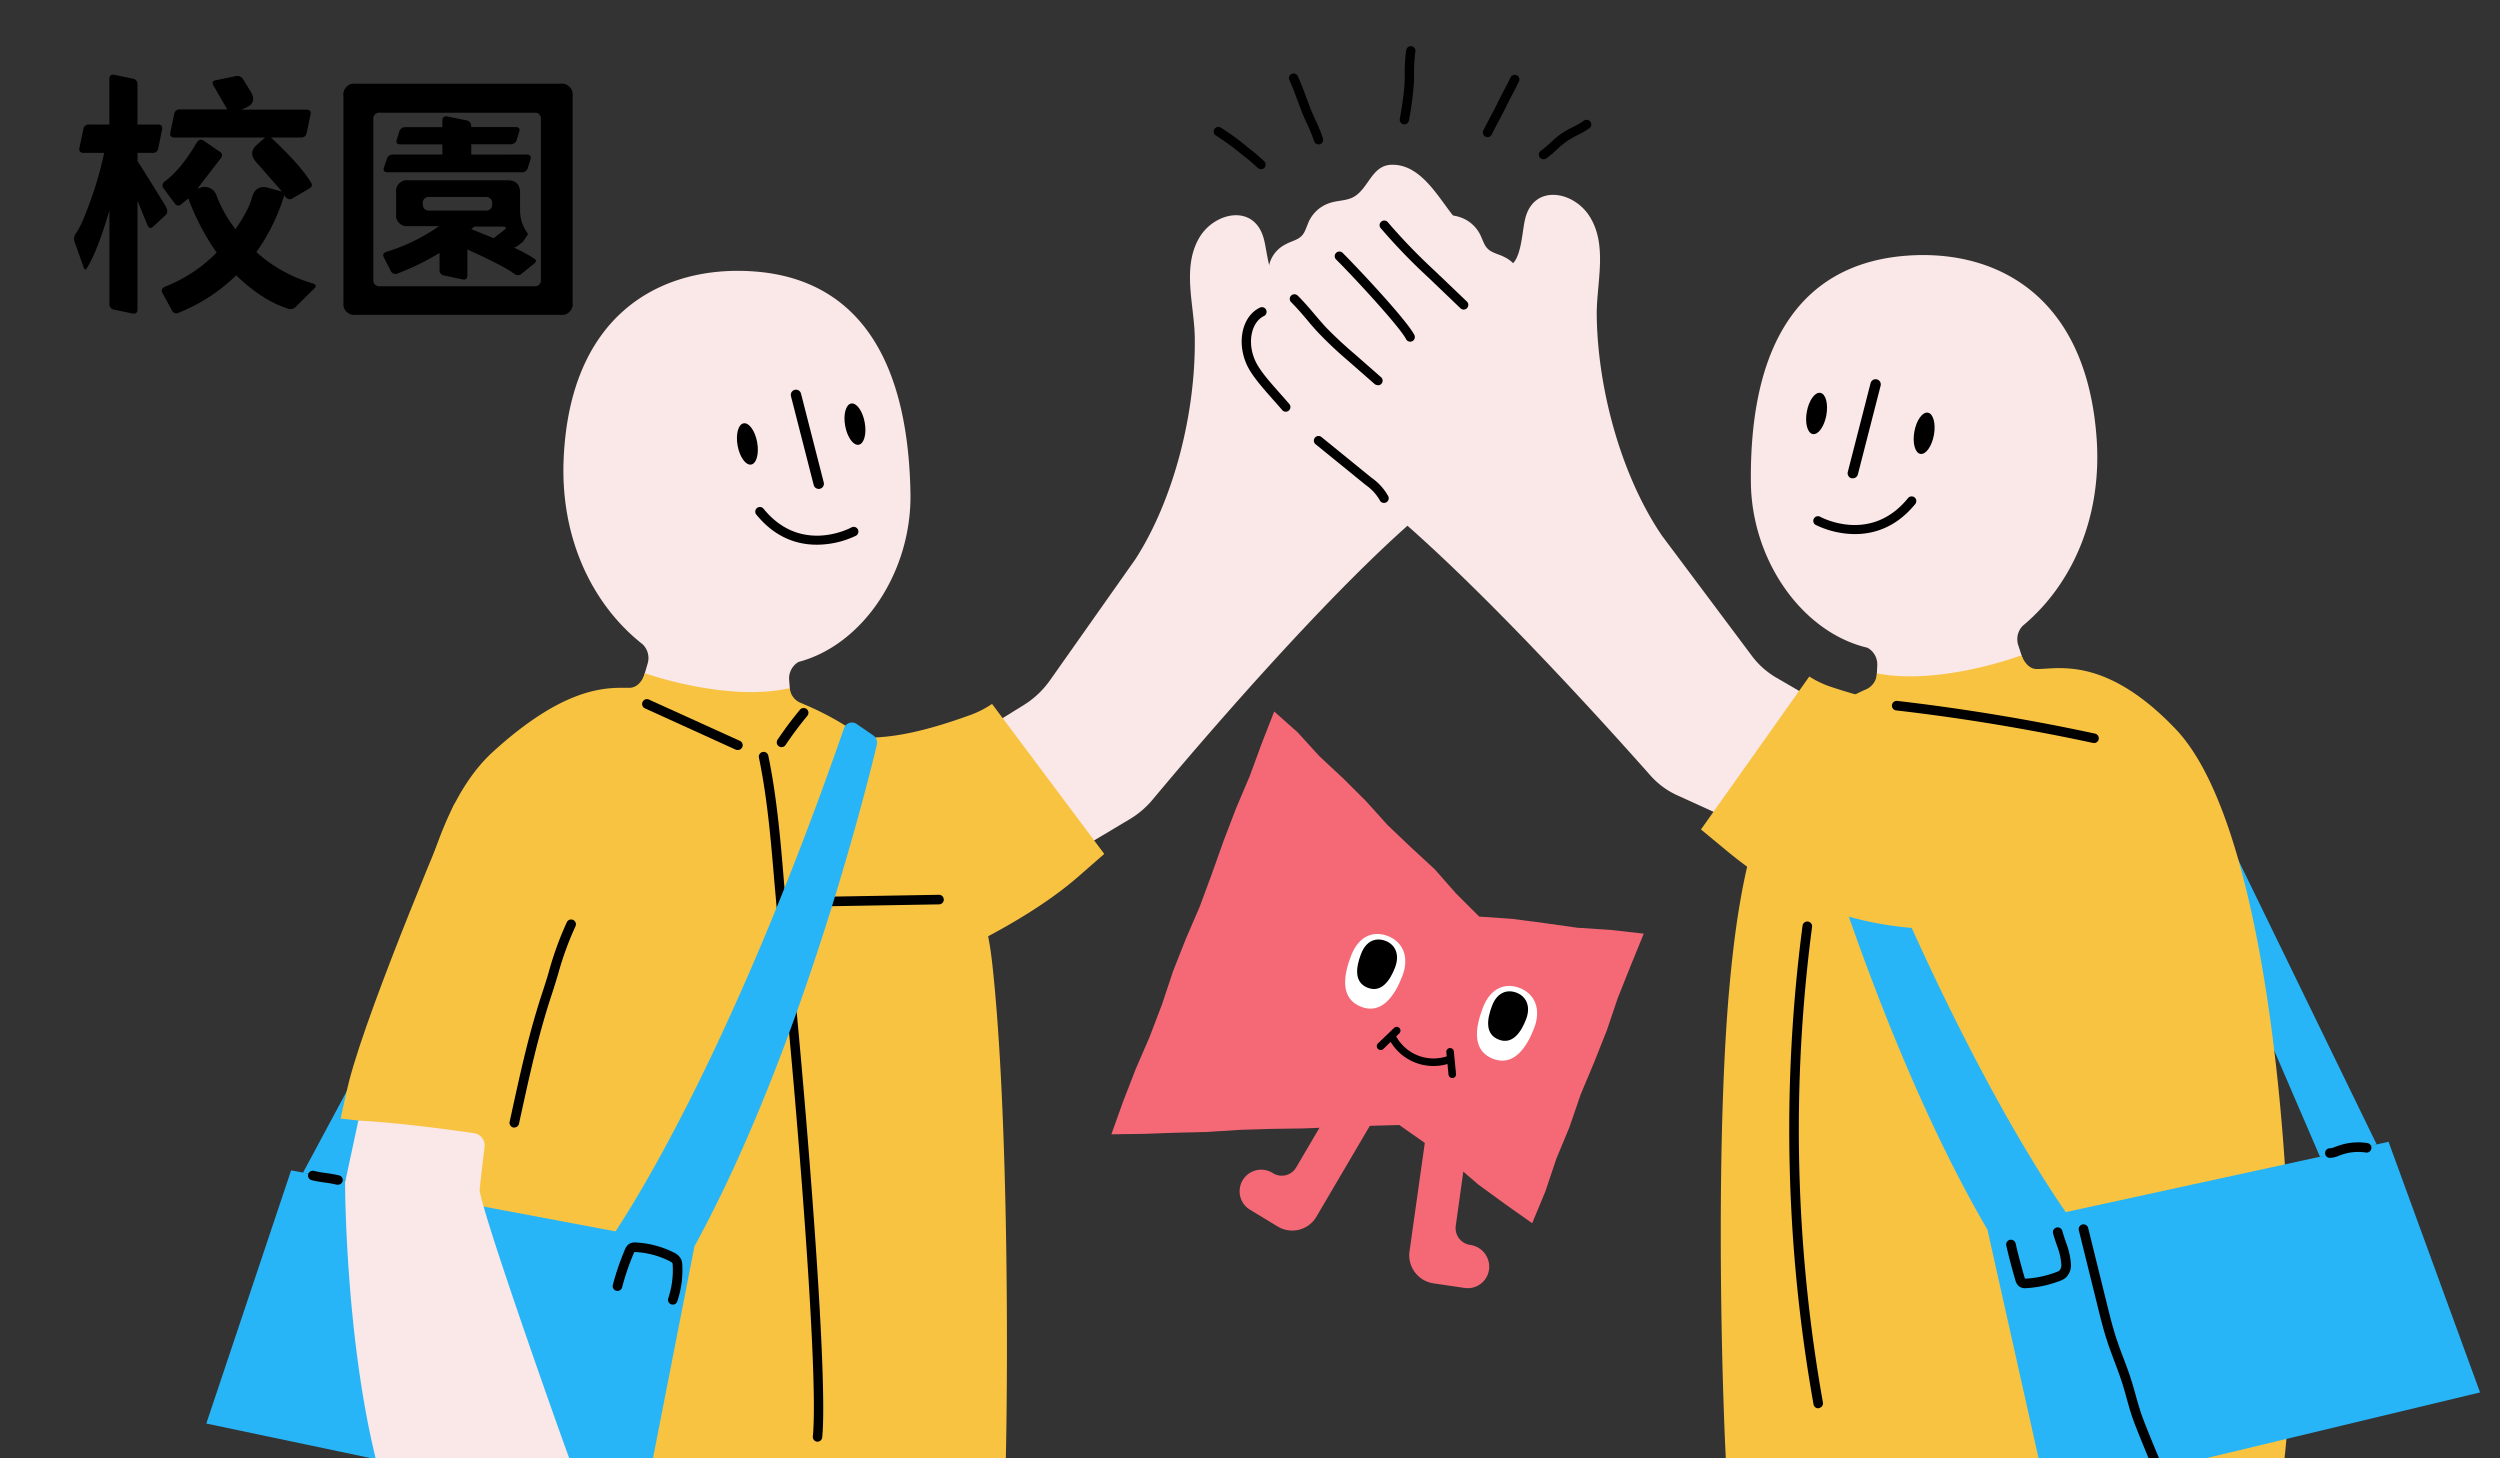 <svg xmlns="http://www.w3.org/2000/svg" viewBox="0 0 600 350"><rect x="0" y="0" width="600" height="350" fill="#333333" stroke="none"/><defs><style>.cls-1{fill:#fae7e7;}.cls-2{fill:#f8c341;}.cls-3{fill:#27b5f7;}.cls-4{fill:#f56977;}.cls-5{fill:#fff;}</style></defs><g id="圖"><path class="cls-1" d="M135.27,110.3c1.47-35.41,23.92-46.71,45.62-45.16,22.56,1.61,37,17.74,37.62,53.26.33,18.79-11.34,36.33-26.81,40.45a1.15,1.15,0,0,0-.24.13,4.58,4.58,0,0,0-2.06,4.25l1,12.52a11.29,11.29,0,0,1-12.46,9.9l-18-2.05a9.67,9.67,0,0,1-8.51-10.7l4-13.63a4.59,4.59,0,0,0-.9-4.32,2.64,2.64,0,0,0-.41-.41C142.05,145,134.49,129.06,135.27,110.3Z"/><path class="cls-1" d="M503.2,105.36c-2.45-35.36-25.2-46-46.84-43.89-22.51,2.23-36.49,18.75-36.15,54.27.19,18.8,12.33,36,27.91,39.7a1.13,1.13,0,0,1,.25.12,4.57,4.57,0,0,1,2.17,4.2l-.62,12.53a11.28,11.28,0,0,0,12.72,9.56l17.91-2.54a9.67,9.67,0,0,0,8.21-10.93l-4.37-13.51a4.6,4.6,0,0,1,.78-4.35,2.73,2.73,0,0,1,.4-.42C497.38,140.21,504.49,124.09,503.2,105.36Z"/><path class="cls-1" d="M272.51,134.18,252,163.27a21.72,21.72,0,0,1-6.25,5.91L161.28,221.5l47.77,12.15,62.09-37.05a21.49,21.49,0,0,0,5.48-4.68c9.22-11.06,43.82-51.91,67.16-70.85l.18-.15c4.18-3.47,13.37-14.36,16.75-18.67,4.22-5.37,17.65-18.75,7.87-25a13.63,13.63,0,0,0-1.46-.78,6.1,6.1,0,0,0-2.53-.52c-1.39,0-2.22-.55-1.58-2,1.31-3,3.17-5.26,1.62-8.64a7.42,7.42,0,0,0-3.54-3.6c-1.72-.92-3.6-1-4.66-2.81-.45-.79-.75-1.67-1.14-2.49a8.35,8.35,0,0,0-4.87-4.28c-1.95-.69-4.24-.44-6.05-1.37-3.66-1.87-4.55-7.41-9.22-7.47-7.24-.08-11.17,8.37-15.09,13.33-2.78,3.53-4.95,8.36-8.73,10.89-6.67,4.46-6.86-5.89-8-10.13-2.24-8.63-12-6.51-15.58-.19-4.17,7.26-1,16.39-1,24.24v.15C286.9,99,281.84,119.68,272.51,134.18Z"/><path class="cls-2" d="M161.36,171.78s7.58-6.35,28.81,1.49c12.72,4.7,21.81,5.87,42.41-1.56a23.54,23.54,0,0,0,5.51-2.77l26.93,36-6.18,5.4c-14.23,12.44-38.76,23.62-70.43,35.32"/><polygon class="cls-3" points="72.72 281.45 90.06 249.14 95.84 256.29 86.4 284.05 72.72 281.45"/><path class="cls-2" d="M238.11,231c-3.09-27.7-20.32-51.58-45.22-62-.29-.13-.57-.26-.87-.37a4.2,4.2,0,0,1-2.47-3.48c-15.13,3.44-34.79-3.58-34.79-3.58s-.8,3.23-3.46,3.5h-.59c-5,0-14.9-.59-32.41,15.37C91.25,205.08,93.48,286.6,95.63,350H241.4C242,322.9,241.86,264.61,238.11,231Z"/><path class="cls-2" d="M109.13,192.71S88.5,241,83.75,259.61c-.56,2.2-2,8.85-2,8.85l4.18.47,13.19,1.49"/><polygon class="cls-3" points="166.67 299.1 69.87 280.89 49.51 341.65 89.24 350 156.71 350 166.67 299.1"/><path class="cls-1" d="M115.1,285.62s.63-5.91,1.19-10.25A3,3,0,0,0,114,272c-5.46-.8-18-2.54-28-3.06l-3.18,14.85s0,36.26,7.34,66.23h46.47C133.78,342.27,116,292.08,115.1,285.62Z"/><polygon class="cls-3" points="570.41 274.67 526.89 185.23 538.17 234.39 556.81 277.66 570.41 274.67"/><path class="cls-2" d="M522.18,175c-16.38-17.2-27.77-14.55-32.81-14.44l-.59,0c-2.51,0-3.61-3.29-3.61-3.29s-19.51,7.34-34.72,4.33a4.37,4.37,0,0,1-2.27,3.69,8.53,8.53,0,0,1-.87.39c-24.61,11.14-30,45.16-32.4,72.94-2.89,34.08-2,85-.72,111.38H548.28C552.46,314,548.42,202.54,522.18,175Z"/><path class="cls-3" d="M430,176c2.75,10.27,20.27,73.31,46.92,119l21.61-.31s-27.49-34.85-60.75-122.88a2,2,0,0,0-3.12-1l-3.87,2.86A2.16,2.16,0,0,0,430,176Z"/><polygon class="cls-3" points="595.21 334.18 573.25 274.03 476.96 295 489.26 350 529.32 350 595.21 334.18"/><path class="cls-1" d="M398.9,128.6l21.55,28.81a19.73,19.73,0,0,0,5.83,5.21l60.13,35L464,218.87l-61.47-28a19.22,19.22,0,0,1-6.48-4.81c-10-11.28-45.13-50.47-68.69-68.55a1.33,1.33,0,0,1-.19-.14c-4.27-3.35-13.75-14-17.24-18.18C305.53,94,291.75,81,301.36,74.41a11.37,11.37,0,0,1,1.44-.82,6.21,6.21,0,0,1,2.51-.6c1.39-.06,2.2-.61,1.54-2-1.39-3-3.31-5.16-1.86-8.59a7.47,7.47,0,0,1,3.44-3.7c1.7-1,3.58-1.06,4.59-2.94.43-.81.71-1.69,1.07-2.53a8.38,8.38,0,0,1,4.76-4.41c1.93-.75,4.22-.56,6-1.54,3.61-2,4.35-7.54,9-7.73,7.23-.29,11.39,8,15.44,12.89,2.87,3.45,5.16,8.22,9,10.64C365.12,67.3,365,57,366,52.68c2-8.69,11.78-6.85,15.57-.64C386,59.18,383,68.4,383.23,76.25a.76.76,0,0,1,0,.15C383.58,93.84,389.19,114.37,398.9,128.6Z"/><path class="cls-2" d="M512.3,171.4s-4.45-6.21-20.61-2.18c-13.13,3.27-31.1,2.59-51.88-4.25a23.18,23.18,0,0,1-5.58-2.61l-26,36.71,6.32,5.23c14.55,12,36.53,23.88,74.88,16.41"/><path d="M177,180a1.2,1.2,0,0,1-.48-.11L154.77,170a1.15,1.15,0,1,1,1-2.09l21.74,9.87A1.15,1.15,0,0,1,177,180Z"/><path d="M196.19,346h-.11a1.15,1.15,0,0,1-1-1.26c1.68-16.8-5.58-98.52-7.73-117.21-.61-5.2-1-10.51-1.48-15.64-.83-9.91-1.68-20.16-3.71-30a1.15,1.15,0,1,1,2.25-.46c2.06,10,2.92,20.31,3.75,30.28.43,5.12.87,10.41,1.47,15.58C191.76,246,199,328,197.33,345A1.15,1.15,0,0,1,196.19,346Z"/><path d="M187.57,179.31a1.16,1.16,0,0,1-.64-.19,1.15,1.15,0,0,1-.31-1.6,88.43,88.43,0,0,1,5.32-7.12,1.15,1.15,0,1,1,1.77,1.46,86.43,86.43,0,0,0-5.18,6.95A1.15,1.15,0,0,1,187.57,179.31Z"/><path d="M196,217.55a1.15,1.15,0,0,1,0-2.3l29.36-.5h0a1.15,1.15,0,0,1,0,2.3l-29.36.5Z"/><path class="cls-3" d="M210.43,178.82c-2.48,10.33-18.32,73.86-43.76,120.28l-21.6.31s26.55-35.62,57.47-124.56a2,2,0,0,1,3.09-1.07l4,2.75A2.17,2.17,0,0,1,210.43,178.82Z"/><path d="M123.43,270.6l-.24,0a1.15,1.15,0,0,1-.88-1.37l.31-1.4c2.55-11.67,4.4-20.11,7.7-30.1.5-1.53,1-3.07,1.43-4.61a77.5,77.5,0,0,1,4.34-11.89,1.15,1.15,0,0,1,2.06,1,75.08,75.08,0,0,0-4.2,11.54c-.47,1.56-.94,3.12-1.45,4.66-3.26,9.88-5.1,18.27-7.64,29.87l-.3,1.4A1.16,1.16,0,0,1,123.43,270.6Z"/><path d="M436.37,338a1.16,1.16,0,0,1-1.13-1,376.3,376.3,0,0,1-2.63-114.82,1.15,1.15,0,1,1,2.28.3,374.28,374.28,0,0,0,2.61,114.12,1.15,1.15,0,0,1-.93,1.33Z"/><path d="M502.58,178.31l-.24,0c-15.58-3.35-31.5-6-47.33-7.82a1.15,1.15,0,0,1,.26-2.28c15.91,1.84,31.91,4.48,47.55,7.86a1.15,1.15,0,0,1-.24,2.27Z"/><path d="M486.06,309.17a2.42,2.42,0,0,1-1.44-.41,2.75,2.75,0,0,1-.93-1.51c-.81-2.74-1.55-5.53-2.18-8.31a1.15,1.15,0,0,1,.86-1.38,1.17,1.17,0,0,1,1.38.87c.62,2.72,1.35,5.47,2.15,8.17a1.68,1.68,0,0,0,.09.27h.28a24.23,24.23,0,0,0,7.23-1.56,2.73,2.73,0,0,0,.82-.42,2.26,2.26,0,0,0,.38-1.63,15.57,15.57,0,0,0-1.05-4.38c-.29-.83-.6-1.77-.91-2.84a1.15,1.15,0,0,1,2.22-.62c.28,1,.58,1.88.86,2.71a17.59,17.59,0,0,1,1.18,5,4.2,4.2,0,0,1-1.11,3.42,4.63,4.63,0,0,1-1.57.89,26.85,26.85,0,0,1-7.91,1.71Z"/><path d="M513.86,339.19c-.48-1.43-.89-2.92-1.3-4.36-.34-1.24-.7-2.52-1.1-3.77-.56-1.76-1.22-3.51-1.86-5.19s-1.17-3.1-1.68-4.66c-.9-2.74-1.6-5.59-2.28-8.34l-4.48-18.15a1.15,1.15,0,0,0-2.24.55l4.49,18.15c.69,2.8,1.4,5.69,2.33,8.51.52,1.61,1.13,3.2,1.71,4.75s1.27,3.37,1.82,5.08c.39,1.21.74,2.47,1.08,3.68.41,1.48.83,3,1.33,4.49s2.16,5.68,4,10.07h2.5C516.19,345.27,514.38,340.74,513.86,339.19Z"/><path d="M559.17,277.89h0a1.15,1.15,0,0,1,0-2.3h0a4.11,4.11,0,0,0,1.38-.38l.33-.12a14.56,14.56,0,0,1,7.28-.76,1.15,1.15,0,0,1-.35,2.28,12.2,12.2,0,0,0-6.13.63l-.3.12A6,6,0,0,1,559.17,277.89Z"/><path d="M161.47,313.11a1.13,1.13,0,0,1-.36-.06,1.15,1.15,0,0,1-.73-1.45,21.38,21.38,0,0,0,1.07-7.9,2.26,2.26,0,0,0-.07-.53c-.1-.2-.57-.44-.74-.53a20.55,20.55,0,0,0-8.13-2.15h-.27a2.5,2.5,0,0,0-.14.3,57.43,57.43,0,0,0-2.79,8.17,1.15,1.15,0,0,1-2.23-.58,61.55,61.55,0,0,1,2.9-8.49,2.81,2.81,0,0,1,1.09-1.4,2.71,2.71,0,0,1,1.56-.29,22.71,22.71,0,0,1,9.05,2.39,3.63,3.63,0,0,1,1.78,1.6,3.77,3.77,0,0,1,.29,1.4,23.72,23.72,0,0,1-1.19,8.73A1.14,1.14,0,0,1,161.47,313.11Z"/><path d="M81.12,284.33a1.33,1.33,0,0,1-.28,0,25.82,25.82,0,0,0-2.9-.52,29.36,29.36,0,0,1-3.14-.57,1.14,1.14,0,0,1-.84-1.39,1.16,1.16,0,0,1,1.39-.84,25.82,25.82,0,0,0,2.9.52,30,30,0,0,1,3.15.57,1.14,1.14,0,0,1,.83,1.39A1.15,1.15,0,0,1,81.12,284.33Z"/><ellipse cx="435.99" cy="99.24" rx="5.03" ry="2.38" transform="translate(259.45 510.05) rotate(-79.57)"/><ellipse cx="461.8" cy="103.99" rx="5.03" ry="2.38" transform="translate(275.92 539.33) rotate(-79.57)"/><path d="M444.68,114.79a1.65,1.65,0,0,1-.31,0,1.25,1.25,0,0,1-.9-1.52l5.47-21.32a1.24,1.24,0,1,1,2.41.61l-5.47,21.33A1.25,1.25,0,0,1,444.68,114.79Z"/><path d="M445.19,128.18a21.82,21.82,0,0,1-9.42-2.2,1.11,1.11,0,0,1-.44-1.51,1.12,1.12,0,0,1,1.51-.45c.49.27,12.23,6.46,21.1-4.49a1.12,1.12,0,0,1,1.74,1.41C455.06,126.63,449.68,128.18,445.19,128.18Z"/><ellipse cx="205.19" cy="101.79" rx="2.38" ry="5.03" transform="translate(-15.04 38.83) rotate(-10.43)"/><ellipse cx="179.38" cy="106.54" rx="2.38" ry="5.03" transform="translate(-16.33 34.24) rotate(-10.43)"/><path d="M196.5,117.34a1.25,1.25,0,0,1-1.21-.93l-5.46-21.33a1.24,1.24,0,0,1,2.41-.62l5.46,21.33a1.24,1.24,0,0,1-.89,1.51A1.15,1.15,0,0,1,196.5,117.34Z"/><path d="M196,130.73c-4.49,0-9.87-1.55-14.49-7.24a1.11,1.11,0,1,1,1.73-1.4c8.88,10.94,20.62,4.76,21.11,4.49a1.12,1.12,0,0,1,1.07,2A21.94,21.94,0,0,1,196,130.73Z"/><path d="M332.14,120.7a1.1,1.1,0,0,1-1-.65,11.4,11.4,0,0,0-3.35-3.64l-12.12-9.85a1.12,1.12,0,0,1,1.41-1.73l12.11,9.85a13,13,0,0,1,4,4.44,1.12,1.12,0,0,1-.55,1.48A1.23,1.23,0,0,1,332.14,120.7Z"/><path d="M308.58,98.81a1.12,1.12,0,0,1-.85-.39c-.75-.88-1.5-1.74-2.25-2.57-2.64-3-5.15-5.83-6.3-8.43-2.41-5.44-1-11.52,3.12-13.55a1.12,1.12,0,1,1,1,2c-3,1.49-4,6.36-2.07,10.64,1,2.3,3.4,5,5.93,7.86.75.85,1.52,1.71,2.28,2.6a1.12,1.12,0,0,1-.85,1.84Z"/><path d="M330.61,92.42a1.08,1.08,0,0,1-.73-.28l-6.38-5.59a94.89,94.89,0,0,1-7.1-6.69c-.93-1-1.81-2-2.67-3.06-1.23-1.45-2.5-2.94-3.86-4.28a1.11,1.11,0,0,1,0-1.57,1.12,1.12,0,0,1,1.58,0c1.43,1.41,2.74,2.94,4,4.43.84,1,1.71,2,2.61,3A94.75,94.75,0,0,0,325,84.87l6.38,5.6a1.11,1.11,0,0,1-.74,2Z"/><path d="M338.46,82a1.1,1.1,0,0,1-1-.6c-1.64-3.17-13.17-15.54-16.79-19.12a1.11,1.11,0,0,1,1.56-1.59c2.84,2.8,15.27,15.94,17.21,19.69a1.12,1.12,0,0,1-.48,1.5A1.19,1.19,0,0,1,338.46,82Z"/><path d="M351.3,74.3a1.17,1.17,0,0,1-.78-.31l-7.77-7.44a140.51,140.51,0,0,1-11.47-11.9A1.12,1.12,0,0,1,333,53.24a138.6,138.6,0,0,0,11.28,11.7l7.78,7.44a1.12,1.12,0,0,1-.77,1.92Z"/><path class="cls-4" d="M349.39,294.13a4.07,4.07,0,0,0,3.4,4.64,5.29,5.29,0,0,1,4.62,5.35,5.15,5.15,0,0,1-5.8,5L344,308a6.82,6.82,0,0,1-5.7-7.79l4-28.37,10,1.41Z"/><polygon class="cls-4" points="355.01 219.98 349.47 214.46 344.33 208.62 338.64 203.37 333.02 198.02 327.82 192.25 322.33 186.78 316.66 181.5 311.43 175.76 305.81 170.76 302.84 178.36 299.95 186.23 296.67 193.96 293.67 201.79 290.86 209.69 287.95 217.56 284.63 225.27 281.54 233.07 278.89 241.04 275.9 248.88 272.57 256.58 269.53 264.41 266.73 272.23 274.33 272.13 282.03 271.86 289.73 271.67 297.42 271.17 305.11 270.93 312.81 270.82 320.51 270.52 328.2 270.21 335.83 270 342.28 274.53 348.78 279.12 354.83 284.32 361.25 289 367.72 293.57 370.88 285.97 373.51 278.12 376.68 270.48 379.37 262.64 382.57 255.02 385.62 247.33 388.28 239.49 391.35 231.8 394.5 224.08 386.57 223.18 378.67 222.67 370.83 221.57 362.99 220.53 355.01 219.98"/><path class="cls-5" d="M336.56,234.25c-1.81,4.71-4.95,9.33-9.92,7.37s-4.28-7.31-2.39-12.23,5.5-6.07,8.9-4.72S338.37,229.54,336.56,234.25Z"/><path d="M334.82,232.18c-1.2,3.12-3.28,6.18-6.58,4.88s-2.84-4.84-1.59-8.11,3.65-4,5.91-3.13S336,229.05,334.82,232.18Z"/><path class="cls-5" d="M368.2,246.73c-1.81,4.71-4.95,9.33-9.92,7.37s-4.29-7.31-2.4-12.23,5.51-6.07,8.91-4.73S370,242,368.2,246.73Z"/><path d="M366.26,244.62c-1.2,3.12-3.28,6.18-6.58,4.88s-2.84-4.84-1.59-8.11,3.65-4,5.91-3.13S367.46,241.49,366.26,244.62Z"/><path d="M344,255.84a12,12,0,0,1-10.37-6,.91.91,0,1,1,1.56-.92A10.22,10.22,0,0,0,347,253.59a.9.9,0,1,1,.53,1.73A11.94,11.94,0,0,1,344,255.84Z"/><path d="M331.34,252a.9.9,0,0,1-.65-.28.91.91,0,0,1,0-1.29l3.88-3.72a.91.91,0,0,1,1.28,0,.9.9,0,0,1,0,1.28L332,251.76A.91.91,0,0,1,331.34,252Z"/><path d="M348.55,258.73a.92.92,0,0,1-.91-.82l-.52-5.39a.9.9,0,1,1,1.8-.17l.53,5.38a.9.9,0,0,1-.81,1Z"/><path class="cls-4" d="M311.11,280.13a4,4,0,0,1-5.54,1.47,5.18,5.18,0,1,0-5.49,8.78l6.6,4A6.73,6.73,0,0,0,316,291.9l14.5-24.67L321.77,262Z"/><path d="M302.62,40.61a1.12,1.12,0,0,1-.79-.33,37.59,37.59,0,0,0-3.6-3.06l-1.24-1a55.2,55.2,0,0,0-5.11-3.65,1.12,1.12,0,1,1,1.19-1.89,57.86,57.86,0,0,1,5.32,3.8l1.22,1a40.87,40.87,0,0,1,3.81,3.24,1.12,1.12,0,0,1,0,1.58A1.14,1.14,0,0,1,302.62,40.61Z"/><path d="M316.45,34.65a1.11,1.11,0,0,1-1.07-.78,36.32,36.32,0,0,0-1.7-4.18c-.47-1-.95-2.06-1.35-3.13-.26-.67-.51-1.34-.76-2-.65-1.78-1.34-3.62-2.12-5.36a1.1,1.1,0,0,1,.55-1.47,1.13,1.13,0,0,1,1.48.56c.82,1.81,1.51,3.68,2.18,5.49l.75,2c.38,1,.85,2,1.29,3a38.89,38.89,0,0,1,1.81,4.44,1.11,1.11,0,0,1-.73,1.39A1,1,0,0,1,316.45,34.65Z"/><path d="M337.05,29.84l-.19,0a1.1,1.1,0,0,1-.91-1.27v0c.47-2.78.92-5.41,1.11-8.09.07-1,.07-2,.08-3.07A33.86,33.86,0,0,1,337.5,12a1.11,1.11,0,1,1,2.19.38,32.81,32.81,0,0,0-.31,5c0,1,0,2.13-.09,3.2a81,81,0,0,1-1.14,8.31A1.13,1.13,0,0,1,337.05,29.84Z"/><path d="M357,32.92a1.12,1.12,0,0,1-1-1.61c.53-1.08,1.09-2.14,1.66-3.21s1.1-2.09,1.63-3.15,1.08-2.14,1.64-3.21,1.09-2.1,1.61-3.16a1.11,1.11,0,0,1,2,1c-.53,1.08-1.08,2.14-1.64,3.2s-1.09,2.11-1.61,3.18-1.1,2.14-1.66,3.2-1.11,2.09-1.63,3.15A1.12,1.12,0,0,1,357,32.92Z"/><path d="M370.44,38.22a1.13,1.13,0,0,1-.92-.48,1.11,1.11,0,0,1,.29-1.55,22.07,22.07,0,0,0,2.36-2,26.28,26.28,0,0,1,2.46-2.06,23.91,23.91,0,0,1,2.8-1.6,19.62,19.62,0,0,0,2.64-1.52,1.12,1.12,0,1,1,1.31,1.81,21.71,21.71,0,0,1-2.93,1.69A21.91,21.91,0,0,0,375.91,34a22.33,22.33,0,0,0-2.24,1.88,24,24,0,0,1-2.6,2.15A1.11,1.11,0,0,1,370.44,38.22Z"/><path d="M39.46,49c.78,1.19.88,2.06.31,2.59l-3,2.79c-.58.53-1,.43-1.36-.31L33,48.19v26c0,.83-.39,1.18-1.17,1.06l-4.39-.93a1.29,1.29,0,0,1-1.18-1.42V50.48q-2.84,9.77-5.44,13.91c-.29.5-.55.37-.8-.37l-2.1-5.93a2.22,2.22,0,0,1,.24-2c.87-1.12,2-3.61,3.4-7.49A84.46,84.46,0,0,0,25,36.69H20.1q-1.23,0-1.05-1.17L20,31.07a1.27,1.27,0,0,1,1.42-1.18h4.82V19c0-.83.4-1.18,1.18-1.06l4.39.93A1.28,1.28,0,0,1,33,20.24v9.65h4.89c.82,0,1.17.39,1,1.18L38,35.52a1.27,1.27,0,0,1-1.42,1.17H33v2Q33.71,39.66,39.46,49ZM74.7,43.93c.33.49.14,1-.56,1.36l-4,2.35c-.71.41-1.34.14-1.92-.81A46.66,46.66,0,0,1,61.53,60.5,34.49,34.49,0,0,0,75,68c.86.25,1,.66.43,1.24l-4.45,4.39a1.81,1.81,0,0,1-2.1.37q-6.06-2-12.19-7.92A42,42,0,0,1,43,75a1.16,1.16,0,0,1-1.73-.5L39,70.33c-.37-.7-.14-1.22.68-1.55A35.75,35.75,0,0,0,52,60.62a57.81,57.81,0,0,1-6.81-13L43.6,48.93a1,1,0,0,1-1.67-.12l-2.6-3.52a1.12,1.12,0,0,1,.19-1.73q3.88-2.85,7.66-9.28c.5-.78,1.08-1,1.74-.49l3.77,2.59a1,1,0,0,1,.24,1.67l-5.56,7.24.74-.25a3,3,0,0,1,3.9,2A30.41,30.41,0,0,0,56.52,55q3.34-4.87,4-7.79c.62-1.93,1.87-2.65,3.77-2.16l3.4.93-6.24-7.11q-2-2.3.31-4.21L63.63,33H41.87q-1.24,0-1-1.17l.92-4.39a1.29,1.29,0,0,1,1.43-1.18H54.54L51.2,20.49c-.37-.7-.16-1.11.62-1.23l4.82-1a1.61,1.61,0,0,1,1.8.92L60.17,22q1.66,2.65-1.24,3.89l-1,.43H73.53c.82,0,1.17.4,1,1.18l-.93,4.39A1.27,1.27,0,0,1,72.23,33H65.05Q72.47,40,74.7,43.93Z"/><path d="M82.43,23.09a2.63,2.63,0,0,1,3-3h49a2.63,2.63,0,0,1,3,3V72.56a2.62,2.62,0,0,1-3,3h-49a2.62,2.62,0,0,1-3-3Zm7.17,44a1.42,1.42,0,0,0,1.61,1.61h37a1.41,1.41,0,0,0,1.6-1.61V28.65a1.41,1.41,0,0,0-1.6-1.6h-37a1.42,1.42,0,0,0-1.61,1.6Zm38.65-5c.53.34.49.75-.13,1.24l-2.84,2.29a1.33,1.33,0,0,1-1.73.18q-2.67-2-11.38-5.93v6.18q0,1.25-1.17,1l-4.33-.92a1.28,1.28,0,0,1-1.18-1.43v-4a60.35,60.35,0,0,1-10.08,4.94,1.26,1.26,0,0,1-1.67-.68l-1.6-3.15c-.37-.7-.13-1.18.74-1.42a44,44,0,0,0,12.49-6.12h-7.3a2.63,2.63,0,0,1-3-3v-5a2.63,2.63,0,0,1,3-3h23.75c2,0,3,1,3,3v4.51a9.29,9.29,0,0,0,1.92,5.38L125.53,58c-1.2,1-1.94,1.47-2.23,1.42A33.18,33.18,0,0,1,128.25,62.1Zm-1.86-25c.83,0,1.13.39.93,1.17l-.62,1.92a1.44,1.44,0,0,1-1.54,1.17H93.06c-.82,0-1.13-.39-.92-1.17l.68-1.92a1.44,1.44,0,0,1,1.54-1.17h11.81V34.65H96.09c-.82,0-1.11-.39-.86-1.17l.56-1.8a1.53,1.53,0,0,1,1.6-1.17h8.78V29c0-.82.39-1.17,1.18-1.05l4.57.93c.79.12,1.18.66,1.18,1.61h10.63q1.24,0,.87,1.17l-.56,1.8a1.53,1.53,0,0,1-1.61,1.17H113.1v2.48ZM103.08,47.27a1.42,1.42,0,0,0-1.61,1.6c0,1.12.54,1.67,1.61,1.67H116.5a1.42,1.42,0,0,0,1.61-1.61,1.45,1.45,0,0,0-1.61-1.66Zm10.76,7.11-.74.61,5.38,2.17,2.41-1.86c.82-.62.7-.92-.37-.92Z"/></g></svg>